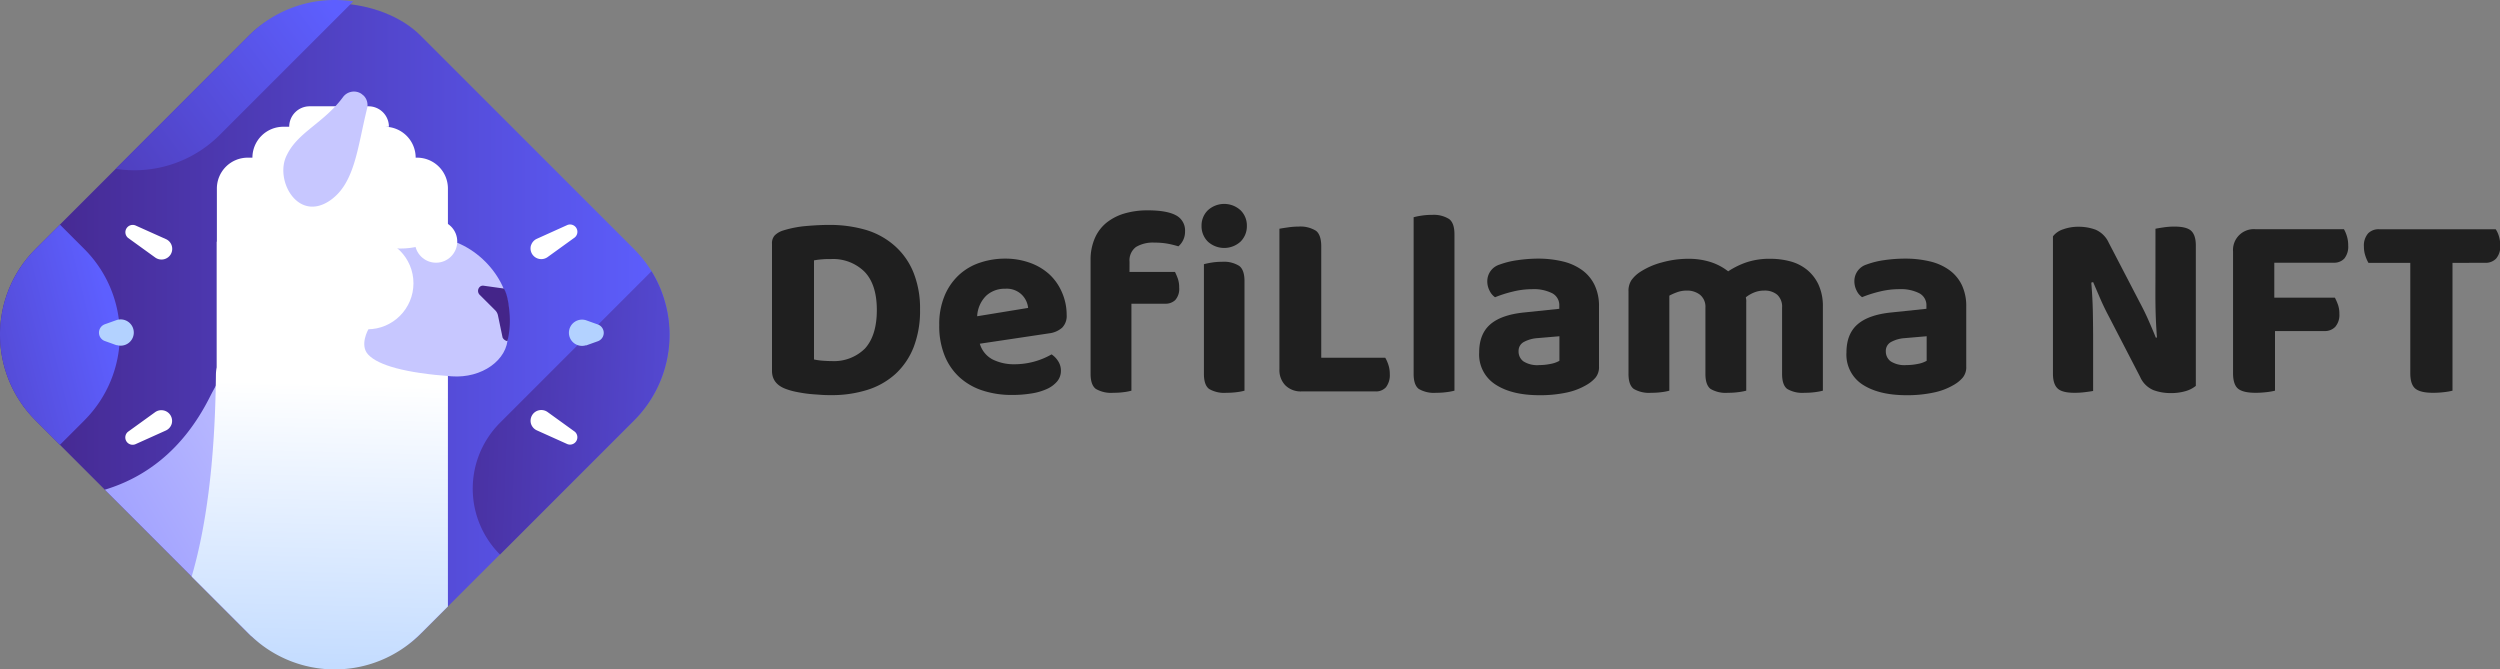 <svg xmlns="http://www.w3.org/2000/svg" xmlns:xlink="http://www.w3.org/1999/xlink" viewBox="0 0 600 160.67"><rect x="0" y="0" width="600" height="160.67" fill="#808080" stroke="none"/><defs><style>.cls-1{fill:#1f1f1f;}.cls-10,.cls-13,.cls-14,.cls-15,.cls-2,.cls-4,.cls-5,.cls-6,.cls-8,.cls-9{isolation:isolate;}.cls-2{fill:url(#linear-gradient);}.cls-3{fill:none;}.cls-4{fill:url(#linear-gradient-2);}.cls-5{fill:url(#linear-gradient-3);}.cls-6{fill:#fff;}.cls-7{fill:#b3d2ff;}.cls-8{fill:url(#linear-gradient-4);}.cls-9{fill:url(#linear-gradient-5);}.cls-10{fill:url(#linear-gradient-6);}.cls-11{fill:#c7c7ff;}.cls-12{fill:#442589;fill-rule:evenodd;}.cls-13{fill:url(#linear-gradient-7);}.cls-14{fill:url(#linear-gradient-8);}.cls-15{fill:url(#linear-gradient-9);}</style><linearGradient id="linear-gradient" y1="80.33" x2="160.67" y2="80.33" gradientTransform="translate(80.33 -33.28) rotate(45)" gradientUnits="userSpaceOnUse"><stop offset="0" stop-color="#442589"/><stop offset="1" stop-color="#5d5fff"/></linearGradient><linearGradient id="linear-gradient-2" x1="-15.53" y1="73.49" x2="80.43" y2="2.56" gradientTransform="matrix(1, 0, 0, 1, 0, 0)" xlink:href="#linear-gradient"/><linearGradient id="linear-gradient-3" x1="-54.54" y1="97.42" x2="26.82" y2="77.25" gradientTransform="matrix(1, 0, 0, 1, 0, 0)" xlink:href="#linear-gradient"/><linearGradient id="linear-gradient-4" x1="85.44" y1="103.11" x2="-61.75" y2="191.64" gradientUnits="userSpaceOnUse"><stop offset="0" stop-color="#c7c7ff"/><stop offset="1" stop-color="#5d5fff"/></linearGradient><linearGradient id="linear-gradient-5" x1="88.57" y1="97.11" x2="205.85" y2="101.8" gradientTransform="matrix(1, 0, 0, 1, 0, 0)" xlink:href="#linear-gradient"/><linearGradient id="linear-gradient-6" x1="75.78" y1="179.2" x2="78.03" y2="91.87" gradientUnits="userSpaceOnUse"><stop offset="0" stop-color="#b3d2ff"/><stop offset="1" stop-color="#fff"/></linearGradient><linearGradient id="linear-gradient-7" x1="97.94" y1="181.49" x2="102.18" y2="103.44" xlink:href="#linear-gradient-6"/><linearGradient id="linear-gradient-8" x1="50.77" y1="43.87" x2="55.01" y2="-34.18" gradientTransform="translate(20.95 126.68) rotate(9.28)" xlink:href="#linear-gradient-6"/><linearGradient id="linear-gradient-9" x1="89.13" y1="181.01" x2="93.37" y2="102.96" xlink:href="#linear-gradient-6"/></defs><g id="Layer_2" data-name="Layer 2"><g id="Layer_1-2" data-name="Layer 1"><path class="cls-1" d="M220.81,74.3a24.12,24.12,0,0,1-1.53,9,17.33,17.33,0,0,1-4.32,6.4,18.09,18.09,0,0,1-6.73,3.85,28.25,28.25,0,0,1-8.74,1.28c-.72,0-1.55,0-2.46-.07s-1.86-.12-2.82-.22-1.93-.26-2.91-.45a16.87,16.87,0,0,1-2.69-.74q-3.33-1.22-3.33-4.35V58.48a2.75,2.75,0,0,1,.67-2,4.93,4.93,0,0,1,2-1.16,26,26,0,0,1,5.57-1.08c2-.17,3.76-.26,5.38-.26a31,31,0,0,1,9,1.22A18.39,18.39,0,0,1,214.73,59a17.06,17.06,0,0,1,4.48,6.34A23.08,23.08,0,0,1,220.81,74.3Zm-10.37.13q0-6.21-3-9.26a10.73,10.73,0,0,0-7.91-3c-.77,0-1.49,0-2.17.07a15.72,15.72,0,0,0-2,.25V86.27a14.59,14.59,0,0,0,2,.29c.79.06,1.55.1,2.28.1a10.55,10.55,0,0,0,7.94-3C209.46,81.59,210.44,78.52,210.44,74.43Z"/><path class="cls-1" d="M235.16,82.49a6.17,6.17,0,0,0,3.13,3.81,11.46,11.46,0,0,0,5.19,1.12,17.89,17.89,0,0,0,8.9-2.37,5.44,5.44,0,0,1,1.6,1.67,4.11,4.11,0,0,1,.64,2.24,3.93,3.93,0,0,1-.89,2.56,6.9,6.9,0,0,1-2.47,1.83,14,14,0,0,1-3.71,1.08,28.54,28.54,0,0,1-4.71.36,22.3,22.3,0,0,1-7-1.06,15.2,15.2,0,0,1-5.51-3.14,14.27,14.27,0,0,1-3.61-5.22A18.86,18.86,0,0,1,225.42,78a17.62,17.62,0,0,1,1.32-7.11,14.25,14.25,0,0,1,3.52-5A13.84,13.84,0,0,1,235.32,63a18.76,18.76,0,0,1,5.86-.93,17.37,17.37,0,0,1,6,1,13.82,13.82,0,0,1,4.68,2.78,12.74,12.74,0,0,1,3,4.29A13.43,13.43,0,0,1,256,75.58a4,4,0,0,1-1.09,3.07A5.78,5.78,0,0,1,251.81,80Zm6.08-13.19a6.47,6.47,0,0,0-4.58,1.7,7.43,7.43,0,0,0-2.14,4.9l12.23-2a5.21,5.21,0,0,0-1.48-3.13A5.15,5.15,0,0,0,241.24,69.3Z"/><path class="cls-1" d="M271.08,65.27H282a15.7,15.7,0,0,1,.68,1.6A6.18,6.18,0,0,1,283,69a4,4,0,0,1-.93,3,3.3,3.3,0,0,1-2.4.89h-8.13V93.76a11.68,11.68,0,0,1-1.8.35,18.1,18.1,0,0,1-2.56.16,7.29,7.29,0,0,1-4.16-.92c-.85-.62-1.28-1.83-1.28-3.62V62.52a12.89,12.89,0,0,1,1.06-5.45,9.79,9.79,0,0,1,2.91-3.74,12.66,12.66,0,0,1,4.35-2.15,19.77,19.77,0,0,1,5.38-.7c3,0,5.29.39,6.76,1.18a4.07,4.07,0,0,1,2.21,3.88,4.59,4.59,0,0,1-.48,2.14,4.45,4.45,0,0,1-1.12,1.44,23,23,0,0,0-2.6-.64,17.07,17.07,0,0,0-3.1-.25,7.91,7.91,0,0,0-4.48,1.05,4,4,0,0,0-1.54,3.55Zm17.29-11.08a5.11,5.11,0,0,1,1.5-3.71,5.81,5.81,0,0,1,7.88,0,5.11,5.11,0,0,1,1.5,3.71,5.2,5.2,0,0,1-1.5,3.78,5.81,5.81,0,0,1-7.88,0A5.2,5.2,0,0,1,288.37,54.19Zm10.31,39.57a11.68,11.68,0,0,1-1.8.35,18.1,18.1,0,0,1-2.56.16,7.14,7.14,0,0,1-4.13-.92c-.83-.62-1.25-1.83-1.25-3.62V63.41a15.78,15.78,0,0,1,1.8-.38,15.38,15.38,0,0,1,2.56-.2,6.87,6.87,0,0,1,4.13,1c.83.64,1.25,1.85,1.25,3.65Z"/><path class="cls-1" d="M308.51,92.51a5.24,5.24,0,0,1-1.45-3.87V54.9c.47-.09,1.15-.2,2-.32a17.69,17.69,0,0,1,2.59-.2,7.06,7.06,0,0,1,4.17,1c.85.64,1.28,1.9,1.28,3.78v26.7h15.36a8.33,8.33,0,0,1,.74,1.67,6.7,6.7,0,0,1,.35,2.24,4.74,4.74,0,0,1-.92,3.17,3.22,3.22,0,0,1-2.53,1H312.38A5.23,5.23,0,0,1,308.51,92.51Z"/><path class="cls-1" d="M344.65,94.27a7.14,7.14,0,0,1-4.13-.92c-.83-.62-1.25-1.83-1.25-3.62V52.14a15.61,15.61,0,0,1,1.83-.38,15.9,15.9,0,0,1,2.59-.19,6.92,6.92,0,0,1,4.1,1c.85.64,1.28,1.85,1.28,3.65V93.76a13.89,13.89,0,0,1-1.86.35A18.2,18.2,0,0,1,344.65,94.27Z"/><path class="cls-1" d="M369,62.07a25.27,25.27,0,0,1,6.06.67,13.08,13.08,0,0,1,4.64,2.08,9.52,9.52,0,0,1,3,3.59,11.53,11.53,0,0,1,1.06,5.12V88a3.94,3.94,0,0,1-.86,2.66,8.24,8.24,0,0,1-2.08,1.69A15.81,15.81,0,0,1,376,94.21a30,30,0,0,1-6.53.64q-6.6,0-10.5-2.53A8.54,8.54,0,0,1,355,84.61q0-4.42,2.63-6.73T365.72,75l8.51-.89V73.4a3.22,3.22,0,0,0-1.66-3,9.79,9.79,0,0,0-4.81-1A19.59,19.59,0,0,0,363,70a29.13,29.13,0,0,0-4.19,1.34,4,4,0,0,1-1.31-1.57,4.79,4.79,0,0,1-.55-2.27,4.17,4.17,0,0,1,2.95-4,20.08,20.08,0,0,1,4.32-1.06A34.88,34.88,0,0,1,369,62.07Zm.39,25.55a13.59,13.59,0,0,0,2.78-.29,6.63,6.63,0,0,0,2.09-.74V80.7l-5.26.45a8,8,0,0,0-3.29.93,2.4,2.4,0,0,0-1.25,2.21,2.91,2.91,0,0,0,1.15,2.43A6.21,6.21,0,0,0,369.43,87.62Z"/><path class="cls-1" d="M437.49,93.76a14,14,0,0,1-1.85.35,18.35,18.35,0,0,1-2.57.16,7.16,7.16,0,0,1-4.13-.92c-.83-.62-1.24-1.83-1.24-3.62V73.85a3.9,3.9,0,0,0-1.16-3.11,4.63,4.63,0,0,0-3.13-1,6.33,6.33,0,0,0-2.4.45,8.15,8.15,0,0,0-2,1.15c0,.22.07.43.09.64s0,.43,0,.64V93.76a13.89,13.89,0,0,1-1.86.35,18.2,18.2,0,0,1-2.56.16,7.14,7.14,0,0,1-4.13-.92c-.83-.62-1.25-1.83-1.25-3.62V73.85A3.71,3.71,0,0,0,408,70.74a5,5,0,0,0-3.14-1,6.7,6.7,0,0,0-2.43.42,12.58,12.58,0,0,0-1.79.8V93.76a11.68,11.68,0,0,1-1.8.35,18.2,18.2,0,0,1-2.56.16,7.29,7.29,0,0,1-4.16-.92c-.86-.62-1.28-1.83-1.28-3.62V69.94a4.67,4.67,0,0,1,.7-2.69,7.8,7.8,0,0,1,2-1.92A17.76,17.76,0,0,1,398.79,63a23.57,23.57,0,0,1,6.5-.89,17.3,17.3,0,0,1,5.09.73,13.48,13.48,0,0,1,4.38,2.28,19.47,19.47,0,0,1,4.36-2.15,17.38,17.38,0,0,1,5.76-.86,18.24,18.24,0,0,1,4.77.61,10.73,10.73,0,0,1,4,2,10.09,10.09,0,0,1,2.79,3.59,12.34,12.34,0,0,1,1.05,5.34Z"/><path class="cls-1" d="M457.15,62.07a25.13,25.13,0,0,1,6.05.67,13.08,13.08,0,0,1,4.64,2.08,9.54,9.54,0,0,1,3,3.59,11.67,11.67,0,0,1,1.06,5.12V88a3.89,3.89,0,0,1-.87,2.66,8.07,8.07,0,0,1-2.08,1.69,15.62,15.62,0,0,1-4.87,1.86,30,30,0,0,1-6.53.64q-6.58,0-10.5-2.53a8.55,8.55,0,0,1-3.9-7.71q0-4.42,2.62-6.73T453.82,75l8.52-.89V73.4a3.23,3.23,0,0,0-1.67-3,9.74,9.74,0,0,0-4.8-1,19.59,19.59,0,0,0-4.77.58,29.28,29.28,0,0,0-4.2,1.34,4,4,0,0,1-1.31-1.57,4.9,4.9,0,0,1-.54-2.27,4.16,4.16,0,0,1,2.94-4,20.08,20.08,0,0,1,4.32-1.06A35,35,0,0,1,457.15,62.07Zm.38,25.55a13.76,13.76,0,0,0,2.79-.29,6.56,6.56,0,0,0,2.08-.74V80.7l-5.25.45a8,8,0,0,0-3.3.93,2.4,2.4,0,0,0-1.25,2.21,2.92,2.92,0,0,0,1.16,2.43A6.16,6.16,0,0,0,457.53,87.62Z"/><path class="cls-1" d="M524.57,93.86a12.28,12.28,0,0,1-3.65.48,11.72,11.72,0,0,1-4.09-.71,6.07,6.07,0,0,1-3.21-3.2L506.2,76.09c-.73-1.37-1.4-2.73-2-4.1S503,69.2,502.35,67.7l-.44.13c.21,2.56.34,5,.38,7.33s.06,4.58.06,6.76V93.83c-.42.08-1.05.18-1.89.28a19.69,19.69,0,0,1-2.59.16c-1.92,0-3.26-.33-4-1s-1.16-1.84-1.16-3.55v-33a5,5,0,0,1,2.47-1.69,10.54,10.54,0,0,1,3.62-.61,11.74,11.74,0,0,1,4.13.7,6.2,6.2,0,0,1,3.17,3.14l7.49,14.41c.73,1.36,1.4,2.73,2,4.09s1.22,2.8,1.82,4.29l.26-.06c-.22-2.86-.33-5.57-.36-8.13s0-5,0-7.37V54.9c.43-.09,1.06-.2,1.89-.32a17.21,17.21,0,0,1,2.66-.2c1.92,0,3.26.33,4,1S527,57.22,527,58.93V92.61A6.89,6.89,0,0,1,524.57,93.86Z"/><path class="cls-1" d="M562.54,55a8.12,8.12,0,0,1,.71,1.67,7.58,7.58,0,0,1,.32,2.24,4.57,4.57,0,0,1-.93,3.14,3.34,3.34,0,0,1-2.59,1H545.83v8.39h14.54a12.61,12.61,0,0,1,.73,1.66,6.41,6.41,0,0,1,.35,2.25,4.33,4.33,0,0,1-1,3.1,3.4,3.4,0,0,1-2.56,1H546V93.76a13.76,13.76,0,0,1-2,.35,21,21,0,0,1-2.69.16c-2,0-3.4-.34-4.19-1s-1.19-1.92-1.19-3.71V60.34A5,5,0,0,1,541.22,55Z"/><path class="cls-1" d="M588.6,63.09V93.76a13.84,13.84,0,0,1-2,.35,21.14,21.14,0,0,1-2.69.16q-3,0-4.23-1c-.81-.68-1.21-1.92-1.21-3.71V63.09H568.43a8.86,8.86,0,0,1-.73-1.66,6.75,6.75,0,0,1-.36-2.24,4.44,4.44,0,0,1,1-3.17,3.48,3.48,0,0,1,2.63-1h28a6,6,0,0,1,.77,1.67,7.58,7.58,0,0,1,.32,2.24,4.47,4.47,0,0,1-1,3.14,3.44,3.44,0,0,1-2.63,1Z"/><rect class="cls-2" x="15.01" y="15.01" width="130.65" height="130.65" rx="29.08" transform="translate(-33.27 80.33) rotate(-45)"/><rect class="cls-3" x="15.01" y="15.01" width="130.65" height="130.65" rx="29.08" transform="translate(-33.27 80.33) rotate(-45)"/><path class="cls-4" d="M59.77,8.52l-32,32a29,29,0,0,0,25-8.17l32-32A29,29,0,0,0,59.77,8.52Z"/><path class="cls-5" d="M8.52,100.9l5.86,5.86,5.86-5.86a29.08,29.08,0,0,0,0-41.13l-5.86-5.86L8.52,59.77A29.08,29.08,0,0,0,8.52,100.9Z"/><path class="cls-6" d="M41.19,58.88A2.59,2.59,0,0,1,41,61h0a2.59,2.59,0,0,1-3.74.81l-6.52-4.71a1.76,1.76,0,0,1,1.76-3l7.33,3.29a2.55,2.55,0,0,1,1.39,1.57"/><path class="cls-6" d="M41.19,101.77a2.57,2.57,0,0,1-1.4,1.56l-7.33,3.3a1.76,1.76,0,0,1-1.75-3l6.51-4.7a2.58,2.58,0,0,1,3.6.59,1.64,1.64,0,0,1,.14.22,2.59,2.59,0,0,1,.22,2.07"/><path class="cls-7" d="M28,82.86l-2.8-1a2.14,2.14,0,0,1,0-4.05l2.8-1a3.15,3.15,0,1,1,0,6"/><path class="cls-8" d="M50.31,95.38c-6.52,12.92-15.78,19.32-25.16,22.15l34.62,34.62.61.58a74.47,74.47,0,0,0,11.42-21.9S69.54,57.3,50.31,95.38Z"/><path class="cls-9" d="M156.36,65.1,120,101.47a22.37,22.37,0,0,0,0,31.62l32.19-32.19A29.08,29.08,0,0,0,156.36,65.1Z"/><path class="cls-6" d="M127.45,58.88a2.58,2.58,0,0,1,1.39-1.57L136.17,54a1.76,1.76,0,0,1,1.76,3l-6.52,4.71a2.59,2.59,0,0,1-3.74-.81h0a2.59,2.59,0,0,1-.22-2.07"/><path class="cls-6" d="M127.46,101.77a2.59,2.59,0,0,1,.22-2.07,1.64,1.64,0,0,1,.14-.22,2.58,2.58,0,0,1,3.6-.59l6.51,4.7a1.76,1.76,0,0,1-1.75,3l-7.33-3.3a2.57,2.57,0,0,1-1.4-1.56"/><path class="cls-7" d="M140.65,82.86a3.15,3.15,0,1,1,0-6l2.8,1a2.14,2.14,0,0,1,0,4.05l-2.8,1"/><path class="cls-10" d="M100.09,37.84h-.33a7.42,7.42,0,0,0-7.42-7.42h1a4.9,4.9,0,0,0-4.9-4.91H74.32a4.91,4.91,0,0,0-4.91,4.91H68a7.42,7.42,0,0,0-7.42,7.42H59.45a7.4,7.4,0,0,0-7.4,7.4V58H52V88.17A10.07,10.07,0,0,0,51.82,90C51.61,111,49.41,126.73,46,138.37l13.78,13.78a29.09,29.09,0,0,0,38.42,2.38c.44-.34.88-.7,1.31-1.08l.1-.09c.45-.39.88-.79,1.3-1.21l6.59-6.59V45.24A7.4,7.4,0,0,0,100.09,37.84Z"/><path class="cls-11" d="M121.88,80.72c0,5.7-6.25,10.12-13.47,9.6-11.28-.81-17.59-2.67-20-5.17-2.22-2.27,0-6.12,0-6.12l.66-22.09h14.11c10.33,0,18.88,9.73,18.88,17.85Z"/><path class="cls-12" d="M121.79,81.87a1.61,1.61,0,0,1-1.17-.86l-1.11-5.32a2.48,2.48,0,0,0-.67-1.23l-3.78-3.77a1.33,1.33,0,0,1,0-1.75,1.1,1.1,0,0,1,1-.37l4.87.68s1,1.31,1.33,5.64A21.1,21.1,0,0,1,121.79,81.87Z"/><path class="cls-11" d="M87.12,22.84a2.69,2.69,0,0,0-.84-.58,3.26,3.26,0,0,0-4,1.1c-4.6,6.18-10.74,8.33-13.4,13.78C65.75,43,71.4,53.53,79.27,48.07,85.11,44,85.77,35.6,88,26.45l.09-.4a3.19,3.19,0,0,0-.93-3.21"/><circle class="cls-13" cx="104.65" cy="57.96" r="5.09"/><circle class="cls-14" cx="88.18" cy="67.98" r="11.05"/><ellipse class="cls-15" cx="96.08" cy="53.2" rx="11.03" ry="6.45"/></g></g></svg>